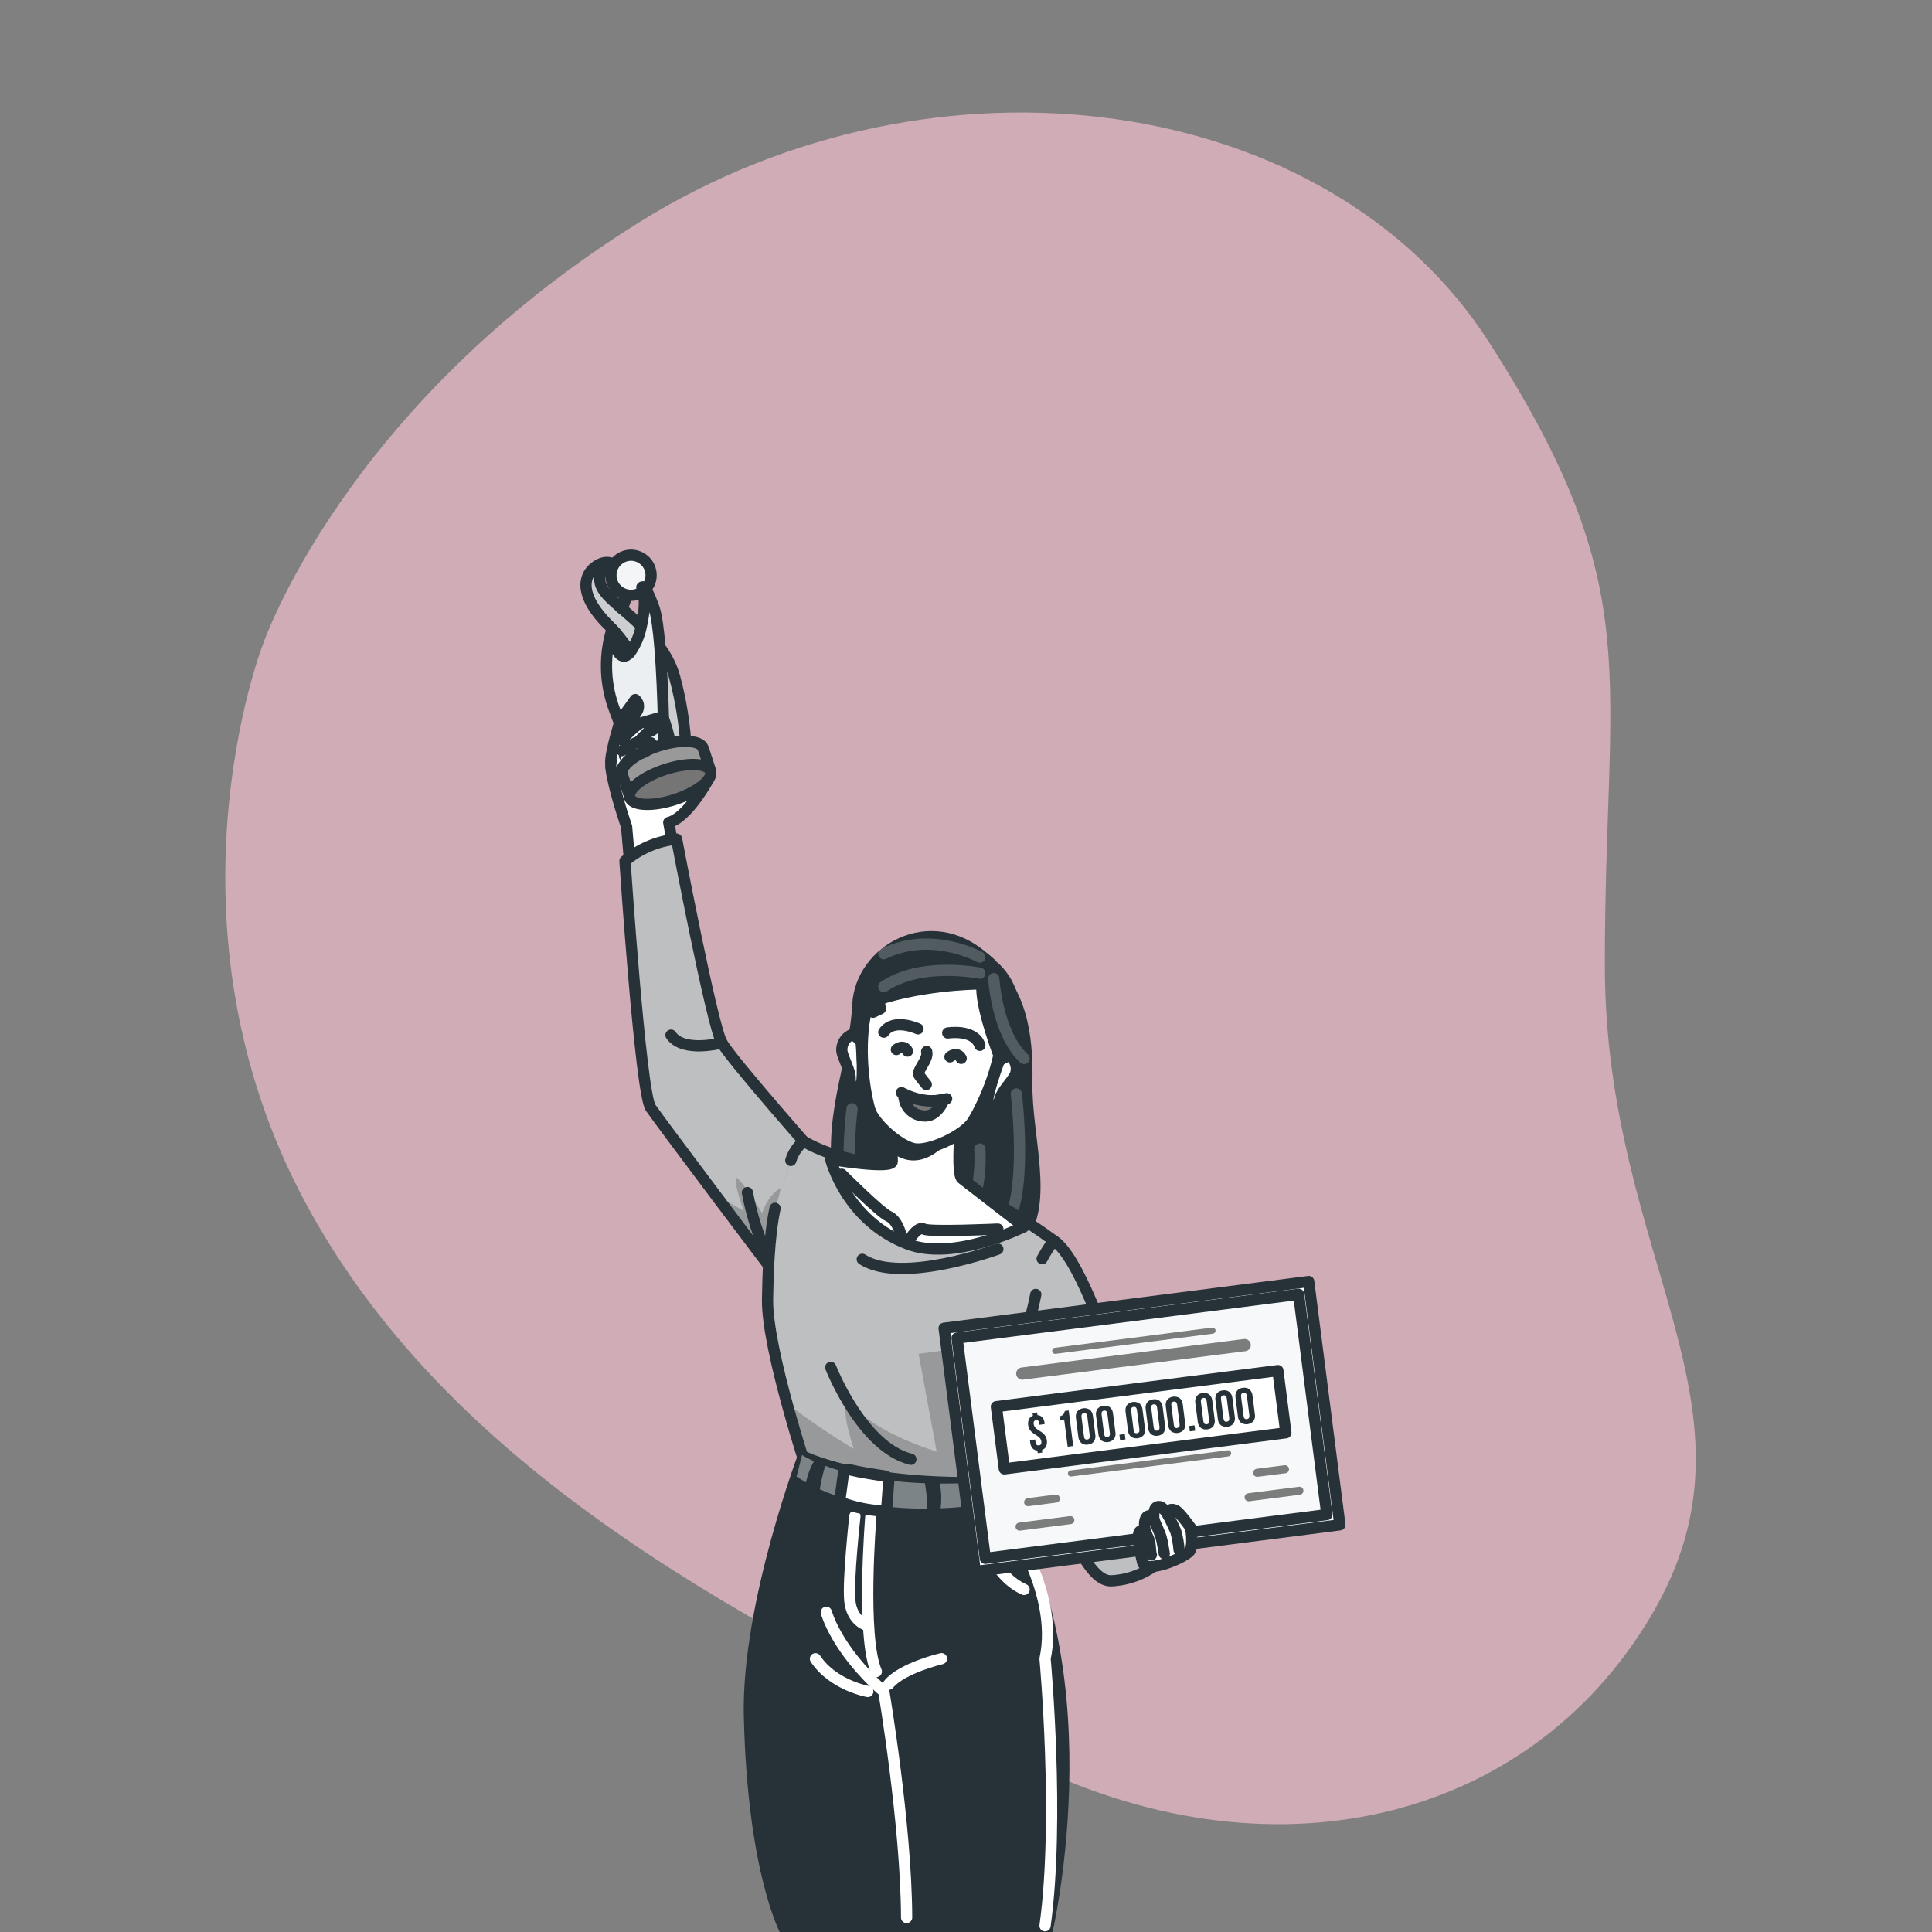 <svg width="172" height="172" viewBox="0 0 172 172" fill="none" xmlns="http://www.w3.org/2000/svg">
<rect x="0" y="0" width="172" height="172" fill="#808080" stroke="none"/>
<g clip-path="url(#clip0_1_1737)">
<path opacity="0.7" d="M23.368 57.479C23.368 57.479 13.777 82.247 27.255 107.187C40.733 132.127 68.494 145.302 90.713 156.568C112.932 167.834 136.004 162.347 146.967 143.895C157.93 125.443 142.894 112.271 142.874 85.959C142.853 59.646 146.812 52.68 132.554 30.451C118.295 8.222 83.341 3.299 56.908 19.787C30.475 36.275 23.368 57.479 23.368 57.479Z" fill="#F3BFCE"/>
<path d="M87.92 84.904C91.315 87.924 92.003 91.715 91.914 96.38C91.824 101.044 93.909 107.044 91.37 110.387C88.831 113.731 75.856 113.098 74.404 106.345C72.952 99.593 75.618 94.691 75.873 89.431C76.127 84.171 82.822 80.377 87.92 84.904Z" fill="#263238"/>
<path opacity="0.2" d="M90.479 97.394C90.479 97.394 91.652 107.026 89.268 109.434" stroke="white" stroke-linecap="round" stroke-linejoin="round"/>
<path opacity="0.2" d="M87.231 102.296C87.231 102.296 87.52 106.108 86.089 107.8" stroke="white" stroke-linecap="round" stroke-linejoin="round"/>
<path opacity="0.2" d="M75.856 98.708C75.856 98.708 75.281 103.242 75.856 105.76" stroke="white" stroke-linecap="round" stroke-linejoin="round"/>
<path d="M56.241 78.904L55.783 73.596C55.783 73.596 54.648 70.342 54.386 68.347C54.125 66.352 57.94 62.936 59.034 62.936C60.128 62.936 61.232 68.784 61.232 68.784L63.041 69.438C63.041 69.438 61.198 72.819 59.536 73.222L60.224 77.078L56.241 78.904Z" fill="white" stroke="#263238" stroke-linecap="round" stroke-linejoin="round"/>
<path d="M61.088 66.826C60.984 64.608 60.638 62.407 60.056 60.263C59.096 56.758 55.566 54.57 54.094 53.011C52.622 51.453 53.75 50.122 54.748 50.349C54.748 50.349 54.094 49.637 52.969 50.486C51.844 51.336 51.617 53.149 54.232 55.708C56.846 58.268 59.66 64.284 59.736 66.816L61.088 66.826Z" fill="#ECEFF1"/>
<path opacity="0.2" d="M61.088 66.826C60.984 64.608 60.638 62.407 60.056 60.263C59.096 56.758 55.566 54.57 54.094 53.011C52.622 51.453 53.75 50.122 54.748 50.349C54.748 50.349 54.094 49.637 52.969 50.486C51.844 51.336 51.617 53.149 54.232 55.708C56.846 58.268 59.66 64.284 59.736 66.816L61.088 66.826Z" fill="black" fill-opacity="0.7"/>
<path d="M61.088 66.826C60.984 64.608 60.638 62.407 60.056 60.263C59.096 56.758 55.566 54.57 54.094 53.011C52.622 51.453 53.75 50.122 54.748 50.349C54.748 50.349 54.094 49.637 52.969 50.486C51.844 51.336 51.617 53.149 54.232 55.708C56.846 58.268 59.66 64.284 59.736 66.816L61.088 66.826Z" stroke="#263238" stroke-linecap="round" stroke-linejoin="round"/>
<path d="M55.394 54.219L55.222 54.068C55.441 53.583 55.695 53.115 55.983 52.667C55.945 52.757 55.669 53.41 55.394 54.219Z" fill="#ECEFF1" stroke="#263238" stroke-linecap="round" stroke-linejoin="round"/>
<path d="M57.878 50.658C57.988 50.995 57.995 51.356 57.9 51.697C57.804 52.037 57.61 52.342 57.341 52.572C57.072 52.802 56.741 52.947 56.39 52.989C56.039 53.031 55.683 52.968 55.368 52.808C55.052 52.648 54.791 52.398 54.618 52.09C54.445 51.781 54.367 51.429 54.394 51.076C54.421 50.723 54.552 50.386 54.771 50.108C54.989 49.83 55.285 49.623 55.621 49.513C56.073 49.366 56.563 49.405 56.986 49.619C57.41 49.834 57.73 50.208 57.878 50.658Z" fill="#ECEFF1"/>
<path opacity="0.4" d="M57.878 50.658C57.988 50.995 57.995 51.356 57.9 51.697C57.804 52.037 57.61 52.342 57.341 52.572C57.072 52.802 56.741 52.947 56.39 52.989C56.039 53.031 55.683 52.968 55.368 52.808C55.052 52.648 54.791 52.398 54.618 52.09C54.445 51.781 54.367 51.429 54.394 51.076C54.421 50.723 54.552 50.386 54.771 50.108C54.989 49.83 55.285 49.623 55.621 49.513C56.073 49.366 56.563 49.405 56.986 49.619C57.41 49.834 57.73 50.208 57.878 50.658Z" fill="white"/>
<path d="M57.878 50.658C57.988 50.995 57.995 51.356 57.9 51.697C57.804 52.037 57.61 52.342 57.341 52.572C57.072 52.802 56.741 52.947 56.39 52.989C56.039 53.031 55.683 52.968 55.368 52.808C55.052 52.648 54.791 52.398 54.618 52.09C54.445 51.781 54.367 51.429 54.394 51.076C54.421 50.723 54.552 50.386 54.771 50.108C54.989 49.83 55.285 49.623 55.621 49.513C56.073 49.366 56.563 49.405 56.986 49.619C57.41 49.834 57.73 50.208 57.878 50.658V50.658Z" stroke="#263238" stroke-linecap="round" stroke-linejoin="round"/>
<path d="M58.219 54.099C58.453 54.752 58.625 56.083 58.752 57.652C58.924 59.688 59.013 62.124 59.062 63.971C59.11 65.629 59.12 66.82 59.12 66.82L57.304 67.776C57.304 67.776 56.471 68.185 54.579 62.833C53.829 60.619 53.799 58.225 54.493 55.994C54.617 56.121 54.741 56.255 54.858 56.396C54.755 57.198 54.813 57.91 55.202 58.271C55.498 58.539 55.811 58.426 56.107 58.075C56.594 57.377 56.93 56.585 57.094 55.75C57.4 54.467 57.489 53.046 57.142 52.279C57.149 52.279 57.41 51.825 58.219 54.099Z" fill="#ECEFF1" stroke="#263238" stroke-linecap="round" stroke-linejoin="round"/>
<path d="M58.553 66.438C56.568 67.088 55.154 68.209 55.395 68.949L56.083 71.013L63.272 68.67L62.601 66.606C62.343 65.867 60.537 65.794 58.553 66.438Z" fill="#999999" stroke="#263238" stroke-linecap="round" stroke-linejoin="round"/>
<path d="M63.255 68.667C63.496 69.406 62.082 70.528 60.097 71.175C58.112 71.821 56.313 71.749 56.065 71.01C55.818 70.27 57.238 69.148 59.223 68.502C61.208 67.855 63.014 67.927 63.255 68.667Z" fill="#757575" stroke="#263238" stroke-linecap="round" stroke-linejoin="round"/>
<path d="M54.376 67.783C54.376 66.847 55.222 64.14 55.222 64.14L56.557 62.279C56.699 62.398 56.795 62.563 56.828 62.745C56.861 62.927 56.83 63.115 56.739 63.276C56.395 63.823 55.969 64.652 55.969 64.652L55.601 67.284" fill="white"/>
<path d="M54.376 67.783C54.376 66.847 55.222 64.14 55.222 64.14L56.557 62.279C56.699 62.398 56.795 62.563 56.828 62.745C56.861 62.927 56.83 63.115 56.739 63.276C56.395 63.823 55.969 64.652 55.969 64.652L55.601 67.284" stroke="#263238" stroke-linecap="round" stroke-linejoin="round"/>
<path d="M55.367 65.877C55.833 65.314 56.37 64.814 56.967 64.391L58.707 63.889C58.707 63.889 58.783 64.842 57.648 65.206L55.601 67.27" fill="white"/>
<path d="M55.367 65.877C55.833 65.314 56.37 64.814 56.967 64.391L58.707 63.889C58.707 63.889 58.783 64.842 57.648 65.206L55.601 67.27" stroke="#263238" stroke-linecap="round" stroke-linejoin="round"/>
<path d="M55.367 66.826L56.557 66.138H57.964C57.964 66.138 58.088 66.826 56.932 67.112C55.776 67.398 55.212 68.722 55.212 68.722" fill="white"/>
<path d="M55.367 66.826L56.557 66.138H57.964C57.964 66.138 58.088 66.826 56.932 67.112C55.776 67.398 55.212 68.722 55.212 68.722" stroke="#263238" stroke-linecap="round" stroke-linejoin="round"/>
<path d="M73.296 103.61C73.296 103.61 65.181 94.439 64.273 92.843C63.365 91.247 60.234 74.704 60.234 74.704C58.54 74.875 56.937 75.556 55.639 76.658C55.639 76.658 57.015 97.267 57.923 98.612C58.831 99.957 69.505 114.092 69.505 114.092L73.296 103.61Z" fill="#ECEFF1"/>
<path opacity="0.2" d="M73.296 103.607L69.512 114.075L68.349 112.537L63.709 106.387C61.039 102.833 58.36 99.249 57.923 98.602C57.015 97.257 55.639 76.651 55.639 76.651C56.937 75.549 58.54 74.867 60.234 74.694C60.234 74.694 63.368 91.24 64.273 92.833C65.178 94.426 73.296 103.607 73.296 103.607Z" fill="black"/>
<path opacity="0.2" d="M69.505 105.757C69.505 105.757 68.817 109.128 68.343 112.537L63.709 106.387L66.213 107.797C66.213 107.797 65.405 105.571 65.494 104.935C65.584 104.298 67.854 108.007 67.854 108.007C67.854 108.007 68.257 106.483 69.505 105.757Z" fill="black"/>
<path d="M73.296 103.61C73.296 103.61 65.181 94.439 64.273 92.843C63.365 91.247 60.234 74.704 60.234 74.704C58.54 74.875 56.937 75.556 55.639 76.658C55.639 76.658 57.015 97.267 57.923 98.612C58.831 99.957 69.505 114.092 69.505 114.092L73.296 103.61Z" stroke="#263238" stroke-linecap="round" stroke-linejoin="round"/>
<path d="M69 107.573C68.435 110.208 68.367 113.765 68.332 115.695C68.26 120.184 72.037 131.519 72.037 131.519C72.037 131.519 79.581 134.412 87.242 134.739C87.242 134.739 90.785 123.315 92.691 116.132C93.534 112.964 94.067 110.628 93.812 110.446C82.532 102.19 77.228 104.866 71.555 101.615C71.007 102.049 70.605 102.641 70.403 103.311" fill="#ECEFF1"/>
<path opacity="0.2" d="M92.681 116.125C92.43 117.075 92.147 118.1 91.852 119.163C89.901 126.132 87.232 134.736 87.232 134.736C79.571 134.392 72.027 131.516 72.027 131.516C72.027 131.516 71.019 128.485 70.052 124.938C69.151 121.626 68.287 117.862 68.332 115.692C68.367 113.755 68.435 110.205 69 107.573L70.393 103.291C70.595 102.622 70.997 102.031 71.545 101.598C77.218 104.849 82.522 102.186 93.802 110.425C94.043 110.618 93.523 112.96 92.681 116.125Z" fill="black"/>
<path opacity="0.2" d="M91.852 119.163C89.901 126.132 87.232 134.736 87.232 134.736C79.571 134.392 72.027 131.516 72.027 131.516C72.027 131.516 71.019 128.485 70.052 124.938C71.958 126.4 73.947 127.752 76.007 128.987C76.007 128.987 74.115 123.359 76.382 125.589C78.649 127.818 83.389 129.232 83.389 129.232L81.779 120.528L91.852 119.163Z" fill="black"/>
<path d="M69 107.573C68.435 110.208 68.367 113.765 68.332 115.695C68.26 120.184 72.037 131.519 72.037 131.519C72.037 131.519 79.581 134.412 87.242 134.739C87.242 134.739 90.785 123.315 92.691 116.132C93.534 112.964 94.067 110.628 93.812 110.446C82.532 102.19 77.228 104.866 71.555 101.615C71.007 102.049 70.605 102.641 70.403 103.311" stroke="#263238" stroke-linecap="round" stroke-linejoin="round"/>
<path d="M91.17 109.207C91.17 109.207 84.927 112.341 80.795 110.748C75.291 108.629 73.957 103.218 73.957 103.218C73.957 103.218 79.43 104.137 79.436 103.397C79.436 103.28 79.436 102.998 79.399 102.609C79.34 101.712 79.227 100.232 79.113 98.846C78.972 97.047 78.835 95.406 78.835 95.406L85.783 97.298C85.783 97.298 84.968 104.395 85.639 104.928C86.31 105.461 91.17 109.207 91.17 109.207Z" fill="white" stroke="#263238" stroke-linecap="round" stroke-linejoin="round"/>
<path d="M85.071 100.769C85.071 100.769 82.495 104.925 79.399 102.609C79.34 101.712 79.227 100.232 79.113 98.846L85.071 100.769Z" fill="#263238"/>
<path d="M88.952 94.453C88.952 94.453 89.739 93.844 90.046 94.109C90.246 94.309 90.385 94.561 90.446 94.838C90.507 95.114 90.488 95.402 90.39 95.668C90.125 96.239 89.182 97.171 89.038 97.766C88.893 98.361 88.384 98.997 87.985 98.533C87.586 98.069 88.952 94.453 88.952 94.453Z" fill="white" stroke="#263238" stroke-linecap="round" stroke-linejoin="round"/>
<path d="M76.667 92.781C76.667 92.781 76.072 91.987 75.704 92.169C75.456 92.306 75.253 92.512 75.119 92.761C74.985 93.011 74.925 93.293 74.947 93.576C75.051 94.199 75.708 95.347 75.687 95.963C75.666 96.579 75.986 97.339 76.495 96.995C77.004 96.651 76.667 92.781 76.667 92.781Z" fill="white" stroke="#263238" stroke-linecap="round" stroke-linejoin="round"/>
<path d="M83.829 84.983C92.488 86.163 88.718 96.314 86.623 99.799C85.883 101.024 82.873 102.468 81.463 102.279C80.159 102.1 77.785 100.029 77.421 98.736C76.327 94.794 75.577 83.858 83.829 84.983Z" fill="white" stroke="#263238" stroke-linecap="round" stroke-linejoin="round"/>
<path d="M84.373 91.963C84.373 91.963 86.723 91.574 87.232 93.063" stroke="#263238" stroke-linecap="round" stroke-linejoin="round"/>
<path d="M81.728 91.594C81.728 91.594 79.567 90.594 78.683 91.89" stroke="#263238" stroke-linecap="round" stroke-linejoin="round"/>
<path d="M82.498 93.61C82.701 94.326 81.535 95.354 81.827 95.74C82.12 96.125 82.464 96.548 82.464 96.548" fill="white"/>
<path d="M82.498 93.61C82.701 94.326 81.535 95.354 81.827 95.74C82.12 96.125 82.464 96.548 82.464 96.548" stroke="#263238" stroke-linecap="round" stroke-linejoin="round"/>
<path d="M80.451 97.394V97.415C80.453 97.563 80.472 97.711 80.506 97.855C80.584 98.252 80.789 98.612 81.09 98.881C81.391 99.15 81.772 99.312 82.175 99.345C83.454 99.52 84.06 97.855 84.06 97.855C82.842 98.163 81.553 97.998 80.451 97.394Z" fill="#757575"/>
<path d="M80.451 97.394V97.415L80.506 97.855C82.45 98.794 83.668 98.285 83.668 98.285L84.06 97.855C82.842 98.163 81.553 97.999 80.451 97.394Z" fill="white"/>
<path d="M80.451 97.394V97.415C80.453 97.563 80.472 97.711 80.506 97.855C80.584 98.252 80.789 98.612 81.09 98.881C81.391 99.15 81.772 99.312 82.175 99.345C83.454 99.52 84.06 97.855 84.06 97.855C82.842 98.163 81.553 97.998 80.451 97.394V97.394Z" stroke="#263238" stroke-linecap="round" stroke-linejoin="round"/>
<path d="M80.255 97.27C80.255 97.27 82.25 98.447 84.276 97.817" stroke="#263238" stroke-linecap="round" stroke-linejoin="round"/>
<path d="M84.573 94.088C84.573 94.088 85.195 93.555 85.57 94.223" stroke="#263238" stroke-linecap="round" stroke-linejoin="round"/>
<path d="M79.801 93.438C79.801 93.438 80.424 92.905 80.796 93.573" stroke="#263238" stroke-linecap="round" stroke-linejoin="round"/>
<path d="M86.912 88.103C86.912 88.103 81.6 88.168 77.366 89.823L76.736 94.463L76.141 92.197C76.141 92.197 75.051 86.692 79.082 84.333C83.114 81.973 87.424 84.092 88.745 85.65C88.745 85.65 92.567 88.512 89.719 94.03L88.343 96.524L88.577 94.433C88.577 94.433 86.967 90.318 86.912 88.103Z" fill="#263238"/>
<path d="M78.043 87.835L78.377 89.809L77.73 90.112L77.486 88.11L78.043 87.835Z" fill="#ECEFF1" stroke="#263238" stroke-linecap="round" stroke-linejoin="round"/>
<path opacity="0.2" d="M87.232 86.641C87.232 86.641 82.024 85.564 78.683 87.835" stroke="white" stroke-linecap="round" stroke-linejoin="round"/>
<path opacity="0.2" d="M87.232 85.21C87.232 85.21 82.976 82.826 78.683 84.904" stroke="white" stroke-linecap="round" stroke-linejoin="round"/>
<path opacity="0.2" d="M88.47 87.123C88.47 87.123 88.766 92.021 91.17 94.233" stroke="white" stroke-linecap="round" stroke-linejoin="round"/>
<path d="M66.54 106.17C66.922 108.222 67.561 110.218 68.442 112.111" stroke="#263238" stroke-linecap="round" stroke-linejoin="round"/>
<path d="M64.273 92.843C64.273 92.843 60.833 93.765 59.736 92.155" stroke="#263238" stroke-linecap="round" stroke-linejoin="round"/>
<path d="M88.835 111.203C88.835 111.203 80.235 114.378 76.764 112.111" stroke="#263238" stroke-linecap="round" stroke-linejoin="round"/>
<path d="M73.957 121.736C73.957 121.736 76.729 128.843 81.091 129.913" stroke="#263238" stroke-linecap="round" stroke-linejoin="round"/>
<path d="M92.213 115.241C91.765 117.62 90.953 119.915 89.805 122.045C92.674 127.99 95.612 140.869 98.938 140.735C99.926 140.688 100.894 140.437 101.781 139.997C102.667 139.557 103.453 138.938 104.088 138.179C104.088 138.179 97.937 113.108 93.809 110.442C93.424 110.955 93.079 111.497 92.777 112.062" fill="#ECEFF1"/>
<path opacity="0.2" d="M92.213 115.241C91.765 117.62 90.953 119.915 89.805 122.045C92.674 127.99 95.612 140.869 98.938 140.735C99.926 140.688 100.894 140.437 101.781 139.997C102.667 139.557 103.453 138.938 104.088 138.179C104.088 138.179 97.937 113.108 93.809 110.442C93.424 110.955 93.079 111.497 92.777 112.062" fill="black"/>
<path d="M92.213 115.241C91.765 117.62 90.953 119.915 89.805 122.045C92.674 127.99 95.612 140.869 98.938 140.735C99.926 140.688 100.894 140.437 101.781 139.997C102.667 139.557 103.453 138.938 104.088 138.179C104.088 138.179 97.937 113.108 93.809 110.442C93.424 110.955 93.079 111.497 92.777 112.062" stroke="#263238" stroke-linecap="round" stroke-linejoin="round"/>
<path d="M71.225 128.991C71.225 128.991 65.993 142.654 66.22 152.778C66.54 166.841 69.505 172.183 69.505 172.183H93.671C93.671 172.183 99.578 147.133 88.24 131.447C88.24 131.447 77.706 132.046 71.225 128.991Z" fill="#263238"/>
<path d="M73.564 143.539C73.564 143.539 74.449 146.882 78.683 150.594C78.683 150.594 80.685 162.441 80.713 170.711" stroke="white" stroke-linecap="round" stroke-linejoin="round"/>
<path d="M83.816 147.667C83.816 147.667 80.317 148.485 79.12 149.937" stroke="white" stroke-linecap="round" stroke-linejoin="round"/>
<path d="M77.524 135.066C77.524 135.066 76.654 145.678 78.016 148.809" stroke="white" stroke-linecap="round" stroke-linejoin="round"/>
<path d="M76.11 134.973C76.11 134.973 75.474 140.69 75.656 142.503C75.838 144.316 77.139 144.681 77.139 144.681" stroke="white" stroke-linecap="round" stroke-linejoin="round"/>
<path d="M77.256 150.587C77.256 150.587 74.16 150.033 72.598 147.673" stroke="white" stroke-linecap="round" stroke-linejoin="round"/>
<path d="M87.41 136.27C87.41 136.27 88.178 140.143 91.17 141.505" stroke="white" stroke-linecap="round" stroke-linejoin="round"/>
<path d="M89.296 134.736C89.296 134.736 94.37 141.505 93.038 147.673C93.038 147.673 94.352 161.918 93.038 171.444" stroke="white" stroke-linecap="round" stroke-linejoin="round"/>
<path opacity="0.4" d="M71.408 129.534C71.408 129.534 76.1 132.775 87.669 131.942C87.982 132.527 88.233 133.143 88.418 133.779C88.418 133.779 77.6 135.971 70.916 131.447L71.408 129.534Z" fill="white"/>
<path d="M75.088 131.206L74.796 133.353C74.782 133.453 74.803 133.555 74.856 133.641C74.909 133.728 74.99 133.794 75.085 133.827C76.182 134.212 77.327 134.444 78.487 134.515C78.602 134.521 78.715 134.482 78.803 134.407C78.89 134.331 78.944 134.224 78.955 134.109L79.12 131.867C79.129 131.755 79.095 131.644 79.024 131.557C78.954 131.47 78.853 131.413 78.742 131.399C78.054 131.299 76.585 131.079 75.628 130.845C75.569 130.83 75.507 130.828 75.447 130.839C75.387 130.85 75.33 130.873 75.279 130.907C75.228 130.941 75.185 130.985 75.152 131.036C75.119 131.088 75.098 131.146 75.088 131.206Z" fill="white" stroke="#263238" stroke-linecap="round" stroke-linejoin="round"/>
<path d="M82.278 131.708C82.5 132.813 82.592 133.94 82.553 135.066H83.585C83.872 133.965 83.872 132.809 83.585 131.708H82.278Z" fill="#263238"/>
<path d="M72.876 133.504C72.977 132.381 73.208 131.274 73.564 130.205L72.563 129.913C71.978 130.888 71.651 131.996 71.614 133.133L72.876 133.504Z" fill="#263238"/>
<path d="M116.509 114.092L84.053 118.25L86.827 139.906L119.283 135.749L116.509 114.092Z" fill="white" stroke="#263238" stroke-linecap="round" stroke-linejoin="round"/>
<path opacity="0.4" d="M118.125 134.839L115.613 115.229L85.204 119.125L87.716 138.734L118.125 134.839Z" fill="#ECEFF1"/>
<path d="M118.125 134.839L115.613 115.229L85.204 119.125L87.716 138.734L118.125 134.839Z" stroke="#263238" stroke-linecap="round" stroke-linejoin="round"/>
<path d="M113.766 122.021L88.704 125.231L89.414 130.769L114.476 127.558L113.766 122.021Z" fill="white" stroke="#263238" stroke-linecap="round" stroke-linejoin="round"/>
<path opacity="0.5" d="M110.878 120.291L91.081 122.826C90.938 122.845 90.793 122.806 90.678 122.718C90.564 122.631 90.488 122.501 90.469 122.358C90.451 122.215 90.491 122.07 90.579 121.956C90.667 121.841 90.797 121.766 90.94 121.746L110.737 119.211C110.881 119.192 111.026 119.231 111.141 119.32C111.256 119.408 111.331 119.538 111.35 119.682C111.367 119.825 111.327 119.969 111.239 120.083C111.151 120.198 111.021 120.272 110.878 120.291Z" fill="black"/>
<path opacity="0.5" d="M115.639 132.362L111.116 132.94C111.069 132.946 111.024 132.961 110.983 132.985C110.942 133.008 110.906 133.04 110.878 133.077C110.849 133.114 110.828 133.157 110.815 133.203C110.803 133.248 110.8 133.296 110.806 133.342C110.812 133.389 110.827 133.434 110.851 133.475C110.875 133.516 110.906 133.552 110.943 133.58C110.981 133.609 111.023 133.63 111.069 133.643C111.114 133.655 111.162 133.658 111.209 133.652L115.729 133.074C115.823 133.061 115.908 133.012 115.966 132.936C116.024 132.861 116.05 132.766 116.038 132.672C116.034 132.624 116.02 132.578 115.998 132.537C115.975 132.495 115.944 132.459 115.907 132.43C115.869 132.4 115.826 132.379 115.78 132.368C115.734 132.356 115.686 132.354 115.639 132.362Z" fill="black"/>
<path opacity="0.5" d="M95.247 134.976L90.723 135.554C90.629 135.567 90.543 135.616 90.485 135.691C90.427 135.767 90.401 135.862 90.414 135.957C90.426 136.051 90.475 136.137 90.551 136.195C90.626 136.253 90.722 136.279 90.816 136.266L95.336 135.685C95.43 135.673 95.516 135.624 95.574 135.55C95.632 135.475 95.658 135.38 95.646 135.286C95.634 135.192 95.585 135.107 95.51 135.049C95.436 134.99 95.341 134.964 95.247 134.976Z" fill="black"/>
<path opacity="0.5" d="M114.353 130.446L111.879 130.762C111.832 130.768 111.787 130.783 111.746 130.807C111.705 130.83 111.67 130.861 111.641 130.898C111.612 130.935 111.59 130.978 111.578 131.023C111.565 131.069 111.562 131.116 111.568 131.163C111.574 131.21 111.589 131.255 111.612 131.296C111.635 131.337 111.667 131.373 111.704 131.402C111.741 131.431 111.784 131.452 111.829 131.464C111.874 131.477 111.922 131.48 111.969 131.474L114.442 131.158C114.489 131.152 114.534 131.137 114.575 131.114C114.616 131.09 114.652 131.059 114.681 131.022C114.71 130.985 114.731 130.942 114.743 130.897C114.756 130.851 114.759 130.804 114.753 130.757C114.747 130.71 114.732 130.665 114.709 130.624C114.686 130.583 114.655 130.547 114.617 130.519C114.58 130.49 114.538 130.468 114.492 130.456C114.447 130.443 114.399 130.44 114.353 130.446Z" fill="black"/>
<path opacity="0.5" d="M93.96 133.06L91.487 133.377C91.44 133.383 91.395 133.398 91.354 133.421C91.313 133.444 91.277 133.475 91.248 133.513C91.219 133.55 91.198 133.592 91.186 133.638C91.173 133.683 91.17 133.731 91.175 133.778C91.181 133.824 91.196 133.869 91.22 133.91C91.243 133.951 91.274 133.987 91.311 134.016C91.349 134.045 91.391 134.066 91.437 134.079C91.482 134.091 91.529 134.095 91.576 134.089L94.05 133.769C94.144 133.757 94.229 133.708 94.287 133.634C94.345 133.559 94.371 133.464 94.359 133.37C94.347 133.276 94.299 133.19 94.224 133.132C94.149 133.074 94.054 133.048 93.96 133.06Z" fill="black"/>
<path opacity="0.5" d="M109.303 129.115L95.309 130.907C95.273 130.911 95.239 130.923 95.208 130.941C95.177 130.959 95.15 130.983 95.128 131.011C95.106 131.04 95.09 131.072 95.081 131.107C95.072 131.141 95.07 131.178 95.075 131.213C95.079 131.248 95.09 131.282 95.108 131.313C95.125 131.344 95.149 131.372 95.177 131.393C95.205 131.415 95.237 131.431 95.272 131.44C95.306 131.449 95.342 131.452 95.377 131.447L109.371 129.655C109.443 129.644 109.507 129.607 109.551 129.549C109.595 129.492 109.614 129.42 109.605 129.349C109.601 129.313 109.59 129.279 109.572 129.248C109.555 129.217 109.531 129.19 109.503 129.168C109.475 129.146 109.443 129.13 109.408 129.121C109.374 129.112 109.338 129.11 109.303 129.115Z" fill="black"/>
<path d="M91.611 126.339C91.682 126.197 91.805 126.088 91.955 126.036L91.924 125.798L92.33 125.747L92.361 125.981C92.525 125.988 92.679 126.06 92.791 126.18C92.908 126.324 92.979 126.501 92.994 126.686V126.786L92.522 126.848V126.717C92.519 126.632 92.486 126.55 92.429 126.486C92.403 126.463 92.371 126.447 92.337 126.438C92.303 126.429 92.268 126.428 92.233 126.435C92.199 126.438 92.165 126.448 92.135 126.465C92.104 126.483 92.078 126.506 92.058 126.535C92.02 126.61 92.009 126.696 92.027 126.779C92.036 126.866 92.066 126.95 92.113 127.023C92.159 127.09 92.215 127.149 92.278 127.199C92.36 127.262 92.445 127.32 92.533 127.374C92.644 127.439 92.751 127.513 92.853 127.594C92.94 127.668 93.014 127.757 93.073 127.856C93.151 127.996 93.197 128.152 93.207 128.312C93.217 128.472 93.191 128.632 93.131 128.781C93.053 128.927 92.921 129.037 92.763 129.087L92.791 129.318L92.385 129.369L92.357 129.139C92.274 129.136 92.193 129.117 92.118 129.082C92.043 129.047 91.976 128.997 91.92 128.936C91.803 128.792 91.732 128.615 91.717 128.43L91.69 128.213L92.161 128.155L92.192 128.403C92.22 128.605 92.316 128.698 92.488 128.678C92.66 128.657 92.736 128.54 92.708 128.334C92.698 128.246 92.667 128.163 92.619 128.089C92.573 128.023 92.519 127.963 92.457 127.911C92.395 127.862 92.309 127.804 92.199 127.735C92.088 127.671 91.983 127.598 91.882 127.518C91.794 127.444 91.719 127.356 91.659 127.257C91.59 127.139 91.547 127.008 91.532 126.872C91.504 126.69 91.532 126.504 91.611 126.339Z" fill="#263238"/>
<path d="M94.583 125.995C94.643 125.956 94.692 125.903 94.724 125.84C94.755 125.767 94.781 125.693 94.8 125.616L95.144 125.571L95.546 128.736L95.051 128.798L94.741 126.39L94.356 126.438L94.311 126.094C94.408 126.081 94.5 126.047 94.583 125.995Z" fill="#263238"/>
<path d="M95.907 125.65C96.046 125.497 96.236 125.398 96.442 125.371C96.647 125.345 96.855 125.393 97.029 125.506C97.188 125.652 97.285 125.854 97.301 126.07L97.51 127.714C97.551 127.926 97.508 128.146 97.39 128.327C97.326 128.409 97.246 128.476 97.154 128.524C97.062 128.572 96.96 128.6 96.857 128.605C96.755 128.625 96.65 128.624 96.549 128.6C96.447 128.577 96.352 128.533 96.269 128.471C96.11 128.325 96.014 128.123 96 127.907L95.79 126.263C95.749 126.051 95.791 125.832 95.907 125.65ZM96.798 128.155C96.97 128.134 97.043 128.017 97.015 127.811L96.798 126.091C96.771 125.884 96.671 125.792 96.499 125.812C96.327 125.833 96.255 125.95 96.282 126.156L96.503 127.876C96.52 128.089 96.626 128.182 96.798 128.162V128.155Z" fill="#263238"/>
<path d="M97.7 125.427C97.838 125.273 98.027 125.175 98.232 125.149C98.438 125.123 98.645 125.172 98.818 125.286C98.977 125.431 99.074 125.632 99.089 125.847L99.299 127.491C99.32 127.596 99.32 127.704 99.3 127.809C99.279 127.914 99.238 128.014 99.179 128.103C99.041 128.259 98.853 128.359 98.647 128.385C98.441 128.412 98.233 128.363 98.061 128.248C97.902 128.103 97.804 127.902 97.789 127.687L97.579 126.039C97.539 125.827 97.582 125.608 97.7 125.427ZM98.587 127.931C98.759 127.911 98.835 127.797 98.807 127.587L98.587 125.867C98.56 125.657 98.463 125.565 98.291 125.585C98.119 125.606 98.047 125.723 98.071 125.929L98.291 127.649C98.319 127.862 98.418 127.955 98.584 127.931H98.587Z" fill="#263238"/>
<path d="M100.197 128.148L99.719 128.21L99.657 127.732L100.135 127.67L100.197 128.148Z" fill="#263238"/>
<path d="M100.328 125.09C100.467 124.936 100.656 124.837 100.862 124.811C101.068 124.785 101.276 124.834 101.449 124.949C101.608 125.093 101.705 125.295 101.717 125.509L101.931 127.157C101.969 127.369 101.926 127.588 101.81 127.77C101.671 127.923 101.481 128.022 101.276 128.048C101.07 128.074 100.862 128.025 100.689 127.911C100.529 127.766 100.433 127.565 100.42 127.35L100.207 125.706C100.168 125.492 100.211 125.273 100.328 125.09ZM101.219 127.594C101.391 127.573 101.463 127.457 101.435 127.25L101.219 125.53C101.191 125.319 101.091 125.226 100.919 125.251C100.747 125.272 100.675 125.386 100.703 125.595L100.919 127.315C100.947 127.526 101.047 127.619 101.219 127.594Z" fill="#263238"/>
<path d="M102.116 124.863C102.181 124.782 102.262 124.715 102.354 124.667C102.446 124.618 102.546 124.589 102.65 124.581C102.752 124.561 102.857 124.564 102.958 124.587C103.06 124.611 103.155 124.656 103.238 124.718C103.398 124.864 103.495 125.066 103.51 125.282L103.719 126.927C103.76 127.139 103.717 127.358 103.599 127.539C103.535 127.621 103.454 127.688 103.362 127.736C103.271 127.784 103.169 127.812 103.066 127.818C102.964 127.838 102.859 127.836 102.758 127.813C102.656 127.79 102.561 127.746 102.478 127.684C102.319 127.537 102.223 127.335 102.209 127.119L101.999 125.475C101.958 125.264 102 125.044 102.116 124.863ZM103.007 127.367C103.179 127.343 103.252 127.229 103.224 127.023L103.007 125.303C102.98 125.094 102.88 125.001 102.708 125.024C102.54 125.045 102.464 125.162 102.491 125.368L102.712 127.088C102.739 127.295 102.835 127.388 103.007 127.371V127.367Z" fill="#263238"/>
<path d="M103.905 124.619C104.045 124.465 104.234 124.367 104.44 124.34C104.645 124.314 104.853 124.361 105.027 124.474C105.186 124.62 105.284 124.822 105.299 125.038L105.508 126.682C105.549 126.894 105.506 127.114 105.388 127.295C105.25 127.448 105.061 127.547 104.856 127.574C104.651 127.6 104.443 127.552 104.27 127.439C104.111 127.293 104.013 127.091 103.998 126.875L103.789 125.231C103.747 125.019 103.789 124.8 103.905 124.619ZM104.796 127.123C104.968 127.099 105.041 126.985 105.017 126.779L104.796 125.059C104.769 124.852 104.669 124.76 104.497 124.78C104.329 124.801 104.253 124.918 104.28 125.124L104.501 126.844C104.528 127.064 104.624 127.157 104.796 127.137V127.123Z" fill="#263238"/>
<path d="M106.406 127.371L105.928 127.432L105.866 126.954L106.344 126.892L106.406 127.371Z" fill="#263238"/>
<path d="M106.537 124.295C106.601 124.213 106.682 124.146 106.774 124.098C106.866 124.05 106.967 124.022 107.07 124.017C107.172 123.997 107.277 123.998 107.379 124.022C107.48 124.045 107.575 124.089 107.658 124.151C107.818 124.297 107.914 124.499 107.927 124.715L108.137 126.359C108.178 126.571 108.136 126.79 108.02 126.971C107.955 127.053 107.875 127.12 107.783 127.168C107.691 127.216 107.59 127.244 107.486 127.25C107.384 127.27 107.279 127.268 107.178 127.245C107.077 127.222 106.982 127.178 106.898 127.116C106.739 126.97 106.642 126.768 106.63 126.552L106.417 124.907C106.378 124.695 106.421 124.477 106.537 124.295ZM107.428 126.799C107.6 126.779 107.672 126.662 107.645 126.455L107.425 124.735C107.4 124.529 107.301 124.436 107.129 124.457C106.957 124.477 106.884 124.594 106.912 124.801L107.129 126.521C107.165 126.727 107.265 126.82 107.428 126.799Z" fill="#263238"/>
<path d="M108.326 124.065C108.39 123.984 108.471 123.917 108.563 123.869C108.655 123.821 108.756 123.793 108.859 123.786C108.961 123.766 109.067 123.768 109.168 123.791C109.269 123.815 109.365 123.86 109.447 123.924C109.606 124.069 109.704 124.269 109.719 124.484L109.929 126.129C109.97 126.341 109.926 126.56 109.808 126.741C109.671 126.897 109.481 126.997 109.275 127.023C109.069 127.05 108.86 127.001 108.687 126.885C108.529 126.74 108.433 126.539 108.419 126.325L108.209 124.677C108.168 124.465 108.21 124.246 108.326 124.065ZM109.217 126.569C109.389 126.548 109.461 126.431 109.434 126.225L109.217 124.505C109.189 124.295 109.09 124.202 108.918 124.223C108.746 124.244 108.673 124.361 108.701 124.567L108.921 126.287C108.945 126.5 109.045 126.593 109.217 126.569Z" fill="#263238"/>
<path d="M110.114 123.838C110.179 123.756 110.26 123.688 110.353 123.64C110.445 123.591 110.547 123.562 110.651 123.556C110.753 123.536 110.857 123.539 110.958 123.562C111.059 123.586 111.153 123.631 111.236 123.693C111.395 123.84 111.492 124.041 111.508 124.257L111.717 125.902C111.758 126.114 111.715 126.333 111.597 126.514C111.459 126.667 111.27 126.766 111.065 126.793C110.86 126.819 110.652 126.772 110.479 126.658C110.32 126.512 110.222 126.31 110.207 126.094L109.997 124.45C109.956 124.238 109.998 124.019 110.114 123.838ZM111.005 126.342C111.177 126.318 111.25 126.204 111.226 125.998L111.005 124.278C110.978 124.068 110.878 123.975 110.71 123.999C110.541 124.023 110.462 124.137 110.489 124.343L110.71 126.063C110.737 126.27 110.833 126.363 111.005 126.339V126.342Z" fill="#263238"/>
<path opacity="0.5" d="M107.903 118.196L93.909 119.988C93.837 119.997 93.772 120.035 93.728 120.092C93.684 120.149 93.664 120.221 93.673 120.293C93.682 120.364 93.719 120.429 93.776 120.474C93.834 120.518 93.906 120.537 93.977 120.528L107.971 118.736C108.008 118.732 108.043 118.72 108.075 118.703C108.107 118.685 108.135 118.661 108.158 118.632C108.18 118.603 108.197 118.57 108.207 118.535C108.217 118.5 108.22 118.463 108.216 118.426C108.205 118.354 108.165 118.29 108.107 118.247C108.048 118.203 107.975 118.185 107.903 118.196Z" fill="black"/>
<path d="M101.724 139.101C101.986 140.164 105.704 138.612 105.973 138C106.241 137.388 105.997 136.001 105.997 136.001C105.997 136.001 105.027 134.643 104.679 134.474C103.936 134.103 103.991 134.918 103.991 134.918C103.991 134.918 103.603 134.192 103.248 134.127C102.54 133.999 102.739 135.355 102.739 135.355C102.251 134.395 101.556 135.255 102.079 136.638C102.092 136.638 100.685 134.918 101.724 139.101Z" fill="white" stroke="#263238" stroke-linecap="round" stroke-linejoin="round"/>
<path d="M104.005 134.918C104.005 134.918 104.483 135.878 104.673 136.335C104.826 136.866 104.924 137.411 104.965 137.962" stroke="#263238" stroke-linecap="round" stroke-linejoin="round"/>
<path d="M102.753 135.355C102.753 135.355 103.248 136.466 103.365 136.841C103.482 137.216 103.651 138.313 103.651 138.313" stroke="#263238" stroke-linecap="round" stroke-linejoin="round"/>
<path d="M102.092 136.638C102.196 136.826 102.279 137.024 102.34 137.23C102.416 137.515 102.426 138.313 102.505 138.42" stroke="#263238" stroke-linecap="round" stroke-linejoin="round"/>
<path d="M74.934 104.536C74.934 104.536 78.329 107.938 79.113 108.279C79.898 108.619 80.204 109.909 80.204 109.909" stroke="#263238" stroke-linecap="round" stroke-linejoin="round"/>
<path d="M81.091 110.171C81.091 110.171 81.755 109.139 82.254 109.421C82.753 109.703 88.835 109.421 88.835 109.421" stroke="#263238" stroke-linecap="round" stroke-linejoin="round"/>
</g>
<defs>
<clipPath id="clip0_1_1737">
<rect width="172" height="172" fill="white"/>
</clipPath>
</defs>
</svg>

